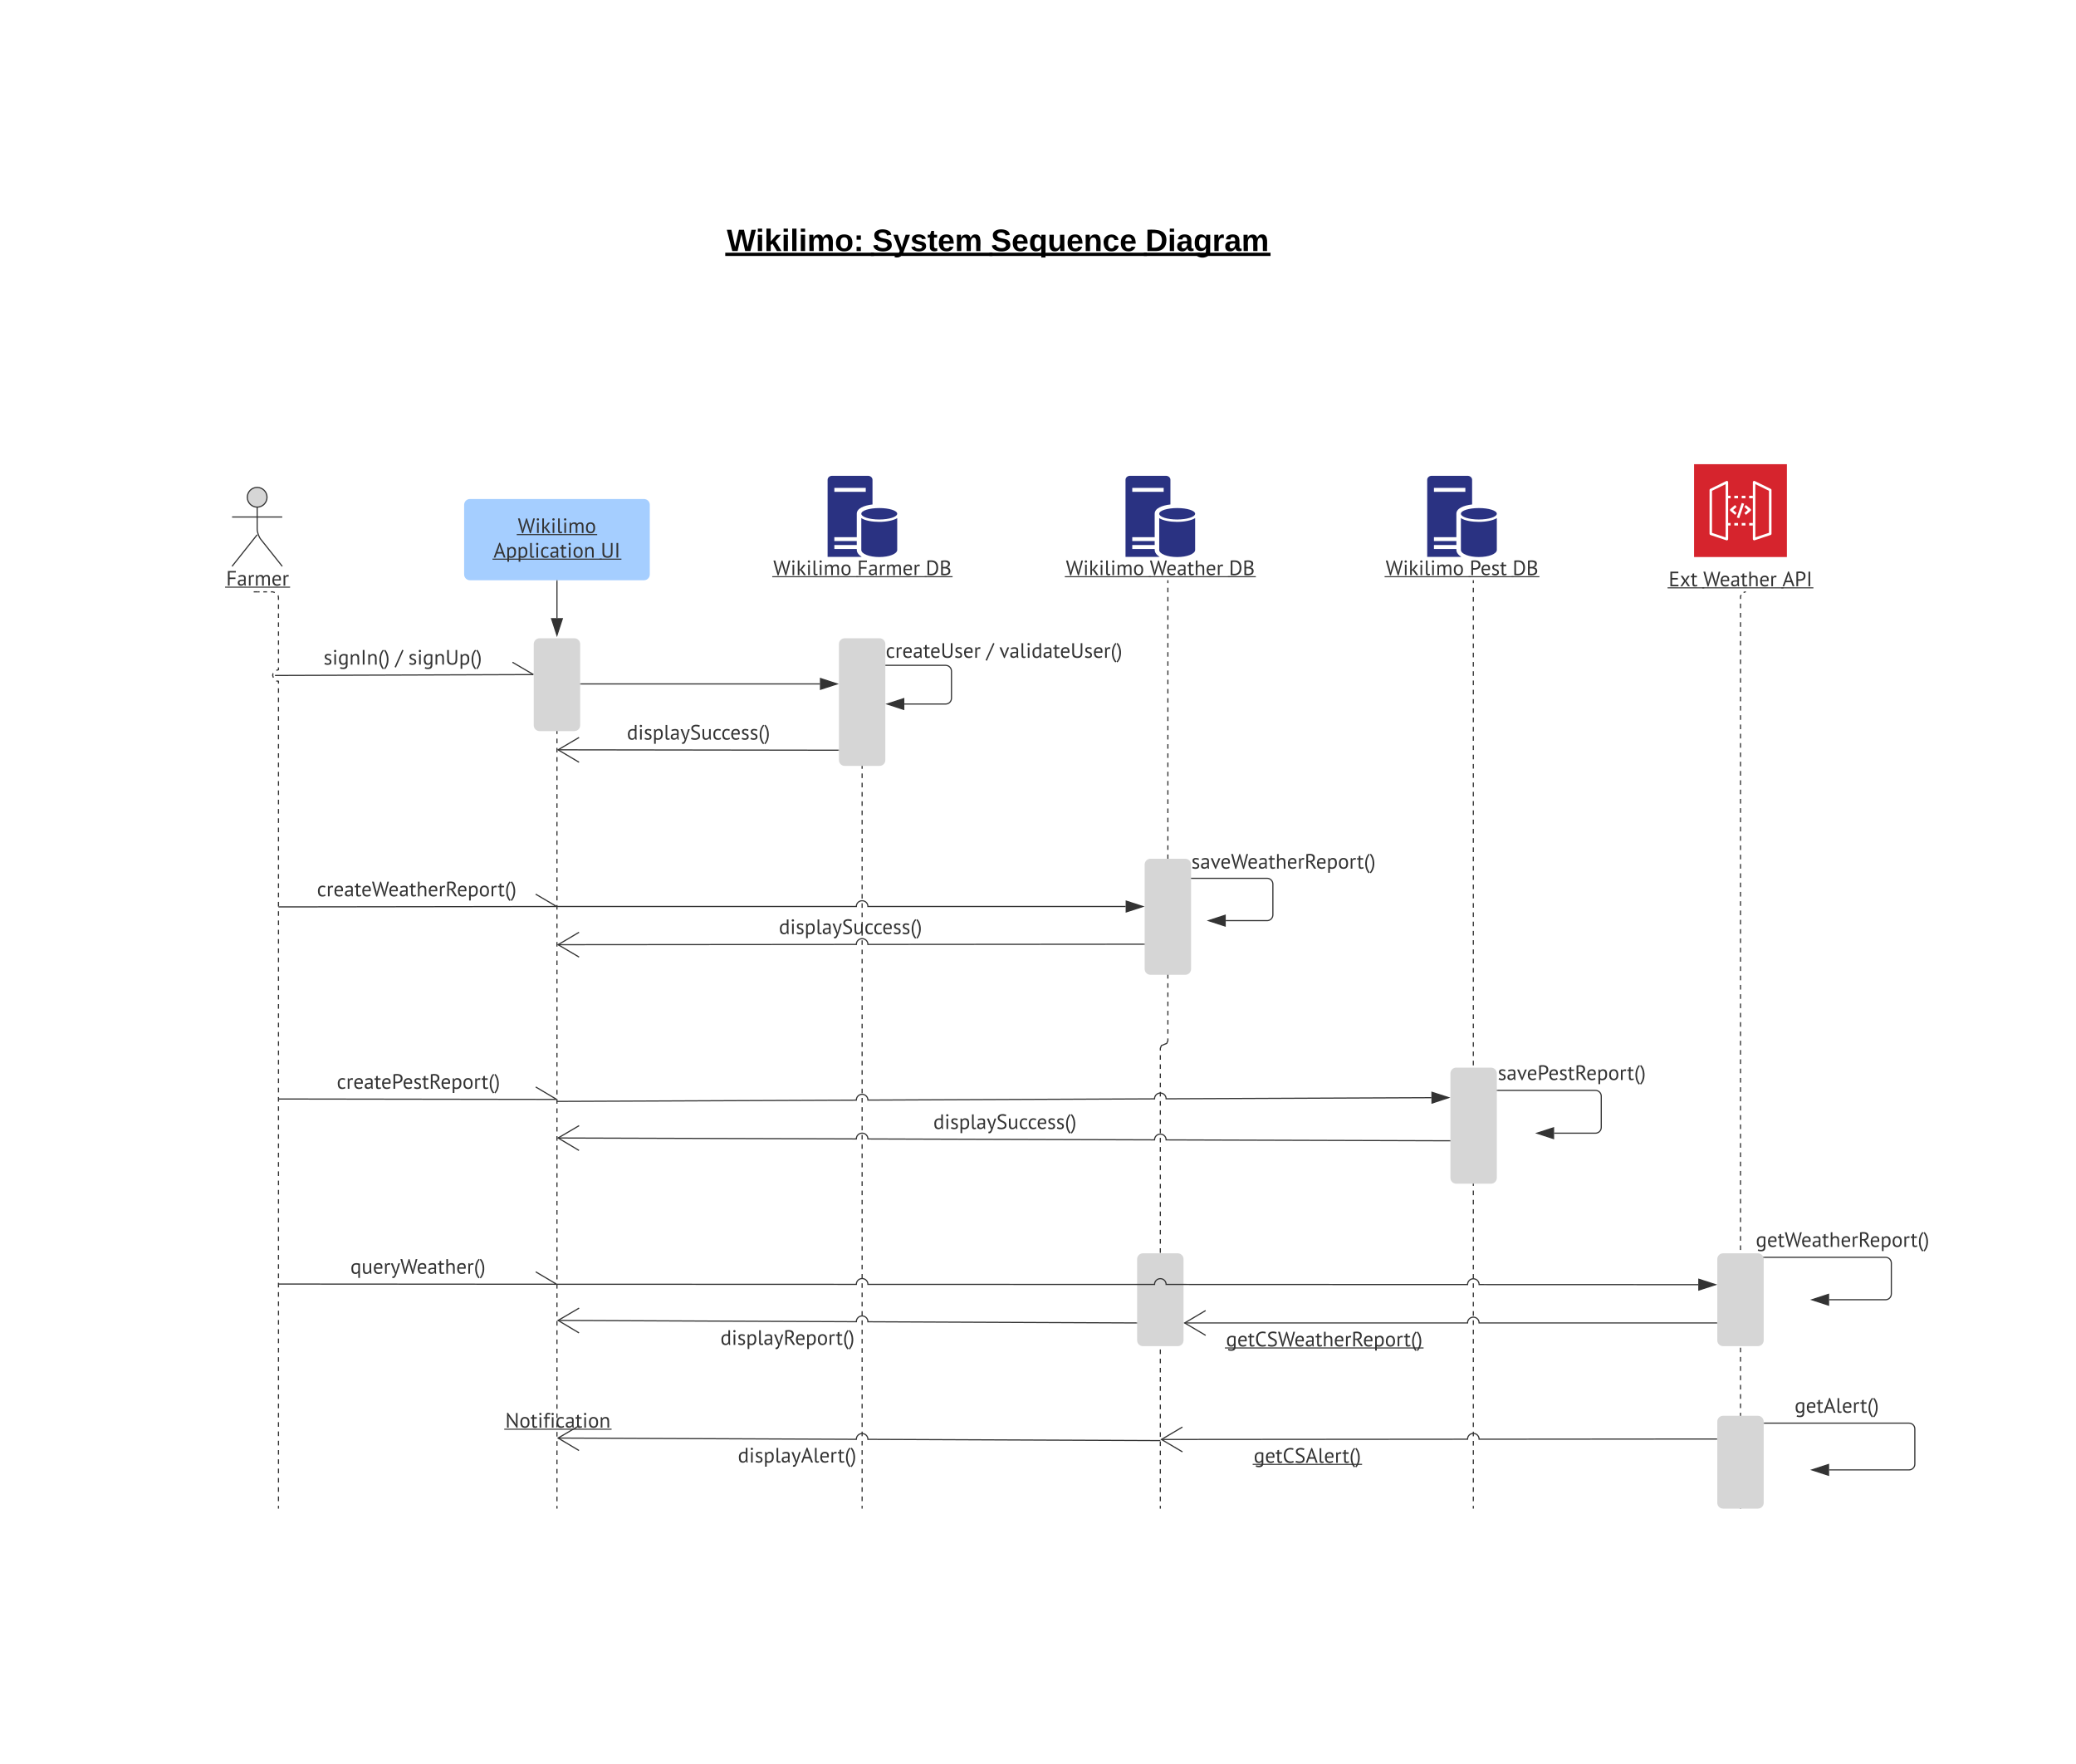 <svg xmlns="http://www.w3.org/2000/svg" xmlns:xlink="http://www.w3.org/1999/xlink" xmlns:lucid="lucid" width="1789.15" height="1519.93"><g transform="translate(0 0)" lucid:page-tab-id="0_0"><path d="M0 0h1789.15v1519.93H0z" fill="#fff"/><path d="M623.25 465c0-2.76 2.24-5 5-5h230c2.76 0 5 2.24 5 5v50c0 2.76-2.24 5-5 5h-230c-2.76 0-5-2.24-5-5z" fill="none"/><use xlink:href="#a" transform="matrix(1,0,0,1,623.25,460) translate(43.176 35.616)"/><use xlink:href="#b" transform="matrix(1,0,0,1,623.25,460) translate(115.5 35.616)"/><use xlink:href="#c" transform="matrix(1,0,0,1,623.25,460) translate(174.54 35.616)"/><path d="M400 435c0-2.76 2.24-5 5-5h150c2.76 0 5 2.24 5 5v60c0 2.76-2.24 5-5 5H405c-2.76 0-5-2.24-5-5z" stroke="#000" stroke-opacity="0" fill="#a5ceff"/><use xlink:href="#d" transform="matrix(1,0,0,1,400,430) translate(46.246 29.325)"/><use xlink:href="#e" transform="matrix(1,0,0,1,400,430) translate(25.339 50.493)"/><use xlink:href="#f" transform="matrix(1,0,0,1,400,430) translate(117.697 50.493)"/><path d="M460 555c0-2.76 2.24-5 5-5h30c2.76 0 5 2.24 5 5v70c0 2.76-2.24 5-5 5h-30c-2.76 0-5-2.24-5-5z" stroke="#000" stroke-opacity="0" fill="#d6d6d6"/><path d="M480 500.5v32.12" stroke="#333" fill="none"/><path d="M480.5 500.5h-1v-.5h1z" fill="#333"/><path d="M480 547.38l-4.64-14.26h9.28z" stroke="#333" fill="#333"/><path d="M723 555c0-2.76 2.24-5 5-5h30c2.76 0 5 2.24 5 5v100c0 2.76-2.24 5-5 5h-30c-2.76 0-5-2.24-5-5z" stroke="#000" stroke-opacity="0" fill="#d6d6d6"/><path d="M763.5 573.33H815c2.76 0 5 2.24 5 5v23.34c0 2.76-2.24 5-5 5h-35.62" stroke="#333" fill="none"/><path d="M763.5 573.83h-.5v-1h.5zM778.88 611.3l-14.26-4.63 14.26-4.64z" fill="#333"/><path d="M779.38 612L763 606.66l16.38-5.33zm-13.14-5.33l12.14 3.94v-7.88z" fill="#333"/><use xlink:href="#g" transform="matrix(1,0,0,1,763.317,550.653) translate(0 16.2)"/><use xlink:href="#h" transform="matrix(1,0,0,1,763.317,550.653) translate(86.742 16.2)"/><use xlink:href="#i" transform="matrix(1,0,0,1,763.317,550.653) translate(97.92 16.2)"/><path d="M480 630.5v669" fill="none"/><path d="M480 630.5v2m0 3.97v4m0 3.97v3.98m0 3.98v3.98m0 4v3.97m0 3.98v3.98m0 4v3.98m0 3.98v3.98m0 3.98v4m0 3.97v3.97m0 3.98v3.98m0 4v3.97m0 3.98v3.98m0 3.98v4m0 3.97v4m0 3.97v4m0 3.97v3.98m0 3.98v3.98m0 4v3.97m0 3.98v3.98m0 4v3.98m0 3.98v3.98m0 3.98v4m0 3.97v3.97m0 3.98v3.98m0 4v3.97m0 3.98v3.98m0 3.98v4m0 3.97v4m0 3.97v4m0 3.97v3.98m0 3.98v3.98m0 4v3.97m0 3.98v3.98m0 4v3.98m0 3.98v3.98m0 3.98v4m0 3.97v3.97m0 3.98v3.98m0 4v3.97m0 3.98v3.98m0 3.98v4m0 3.97v4m0 3.97v4m0 3.97v3.98m0 3.98v3.98m0 4v3.97m0 3.98v3.98m0 4v3.98m0 3.98v3.98m0 3.98v4m0 3.97v3.97m0 3.98v3.98m0 4v3.97m0 3.98v3.98m0 3.98v4m0 3.97v4m0 3.97v4m0 3.97v3.98m0 3.98v3.98m0 4v3.97m0 3.98v3.98m0 4v3.98m0 3.98v3.98m0 3.98v4m0 3.97v3.97m0 3.98v3.98m0 4v3.97m0 3.98v3.98m0 3.98v4m0 3.97v4m0 3.97v4m0 3.97v3.98m0 3.98v3.98m0 4v3.97m0 3.98v3.98m0 4v3.98m0 3.98v3.98m0 3.98v4m0 3.97v3.97m0 3.98v3.98m0 4v3.97m0 3.98v3.98m0 3.98v4m0 3.97v2" stroke="#333" fill="none"/><path d="M480.5 630.5h-1v-.5h1z" fill="#333"/><path d="M480 1299.5v.5" stroke="#333" fill="none"/><path d="M743 660.5v639" fill="none"/><path d="M743 660.5v2m0 4v3.98m0 4v4m0 4v3.98m0 4v4m0 3.98v4m0 4v3.98m0 4v4m0 3.98v4m0 4v3.98m0 4v4m0 4v3.98m0 4v4m0 3.98v4m0 4v3.98m0 4v4m0 3.98v4m0 4v3.98m0 4v4m0 4v3.98m0 4v4m0 3.98v4m0 4v3.98m0 4v4m0 3.98v4m0 4v3.98m0 4v4m0 4v3.98m0 4v4m0 3.98v4m0 4v3.98m0 4v4m0 3.98v4m0 4v3.98m0 4v4m0 4v3.98m0 4v4m0 3.98v4m0 4V966m0 4v4m0 3.98v4m0 4v3.98m0 4v4m0 4v3.98m0 4v4m0 3.98v4m0 4v3.98m0 4v4m0 3.98v4m0 4v3.98m0 4v4m0 4v3.98m0 4v4m0 3.98v4m0 4v3.98m0 4v4m0 3.98v4m0 4v3.98m0 4v4m0 4v3.98m0 4v4m0 3.98v4m0 4v3.98m0 4v4m0 3.98v4m0 4v3.98m0 4v4m0 4v3.98m0 4v4m0 3.98v4m0 4v3.98m0 4v4m0 3.98v4m0 4v3.98m0 4v4m0 4v3.98m0 4v4m0 3.98v4m0 4v3.98m0 4v4m0 3.98v2" stroke="#333" fill="none"/><path d="M743.5 660.5h-1v-.5h1z" fill="#333"/><path d="M743 1299.5v.5" stroke="#333" fill="none"/><path d="M1006.5 500.5v396.25c0 1.8-1.46 3.25-3.25 3.25-1.8 0-3.25 1.46-3.25 3.25v396.25" fill="none"/><path d="M1006.5 500.5v1.98m0 3.96v3.97m0 3.97v3.96m0 3.96v3.96m0 3.96v3.96m0 3.96v3.97m0 3.97v3.96m0 3.96v3.96m0 3.96v3.96m0 3.96v3.97m0 3.97v3.96m0 3.96v3.96m0 3.96v3.96m0 3.96v3.97m0 3.97v3.96m0 3.96v3.96m0 3.96v3.96m0 3.96v3.97m0 3.97v3.96m0 3.96v3.96m0 3.96v3.96m0 3.96v3.97m0 3.97v3.96m0 3.96v3.96m0 3.96v3.96m0 3.96v3.97m0 3.97v3.96m0 3.96v3.96m0 3.96v3.96m0 3.96v3.97m0 3.97v3.96m0 3.96v3.96m0 3.96v3.96m0 3.96V764m0 3.97v3.96m0 3.96v3.96m0 3.96v3.96m0 3.96v3.97m0 3.97v3.96m0 3.96v3.96m0 3.96v3.96m0 3.96v3.97m0 3.97v3.96m0 3.96v3.96m0 3.96v3.96m0 3.96v3.97m0 3.97v3.96m0 3.96v3.96m0 3.96v3.96m0 3.96v3.97m0 3.97v1.98l-.95 2.3-2.3.95-2.3.95-.95 2.3v1.98m0 3.96v3.96m0 3.96v3.96m0 3.96V929m0 3.97v3.96m0 3.96v3.96m0 3.96v3.96m0 3.96v3.97m0 3.97v3.96m0 3.96v3.96m0 3.96v3.96m0 3.96v3.97m0 3.97v3.96m0 3.96v3.96m0 3.96v3.96m0 3.96v3.97m0 3.97v3.96m0 3.96v3.96m0 3.96v3.96m0 3.96v3.97m0 3.97v3.96m0 3.96v3.96m0 3.96v3.96m0 3.96v3.97m0 3.97v3.96m0 3.96v3.96m0 3.96v3.96m0 3.96v3.97m0 3.97v3.96m0 3.96v3.96m0 3.96v3.96m0 3.96v3.97m0 3.97v3.96m0 3.96v3.96m0 3.96v3.96m0 3.96v3.97m0 3.97v3.96m0 3.96v3.96m0 3.96v3.96m0 3.96v3.97m0 3.97v3.96m0 3.96v3.96m0 3.96v3.96m0 3.96v3.97m0 3.97v3.96m0 3.96v3.96m0 3.96v3.96m0 3.96v3.97m0 3.97v3.96m0 3.96v3.96m0 3.96v1.98M1006.5 500.5v-.5M1000 1299.5v.5" stroke="#333" fill="none"/><path d="M986.5 745c0-2.76 2.24-5 5-5h30c2.76 0 5 2.24 5 5v90c0 2.76-2.24 5-5 5h-30c-2.76 0-5-2.24-5-5z" stroke="#000" stroke-opacity="0" fill="#d6d6d6"/><path d="M1269.75 500.5v799" fill="none"/><path d="M1269.75 500.5v2m0 4v4m0 3.98v4m0 4v4m0 3.98v4m0 4v4m0 3.98v4m0 4v4m0 3.98v4m0 4v4m0 3.98v4m0 4v4m0 3.98v4m0 4v4m0 3.98v4m0 4v4m0 3.98v4m0 4v4m0 3.98v4m0 4v4m0 3.98v4m0 4v4m0 3.98v4m0 4v4m0 3.98v4m0 4v4m0 3.98v4m0 4v4m0 3.98v4m0 4v4m0 3.98v4m0 4v4m0 3.98v4m0 4v4m0 3.98v4m0 4v4m0 3.98v4m0 4v4m0 3.98v4m0 4v4m0 3.98v4m0 4v4m0 3.98v4m0 4v4m0 3.98v4m0 4v4m0 3.98v4m0 4v4m0 3.98v4m0 4v4m0 3.98v4m0 4v4m0 3.98v4m0 4v4m0 3.98v4m0 4v4m0 3.98v4m0 4v4m0 3.98v4m0 4v4m0 3.98v4m0 4v4m0 3.98v4m0 4v4m0 3.98v4m0 4v4m0 3.98v4m0 4v4m0 3.98v4m0 4v4m0 3.98v4m0 4v4m0 3.98v4m0 4v4m0 3.98v4m0 4v4m0 3.98v4m0 4v4m0 3.98v4m0 4v4m0 3.98v4m0 4v4m0 3.98v4m0 4v4m0 3.98v4m0 4v4m0 3.98v4m0 4v4m0 3.98v4m0 4v4m0 3.98v4m0 4v4m0 3.98v4m0 4v4m0 3.98v4m0 4v4m0 3.98v4m0 4v4m0 3.98v4m0 4v4m0 3.98v2M1269.75 500.5v-.5M1269.75 1299.5v.5" stroke="#333" fill="none"/><path d="M1250 925c0-2.76 2.24-5 5-5h30c2.76 0 5 2.24 5 5v90c0 2.76-2.24 5-5 5h-30c-2.76 0-5-2.24-5-5z" stroke="#000" stroke-opacity="0" fill="#d6d6d6"/><path d="M230.13 428.5c0 4.7-3.8 8.5-8.5 8.5s-8.5-3.8-8.5-8.5 3.8-8.5 8.5-8.5 8.5 3.8 8.5 8.5z" stroke="#333" fill="#d6d6d6"/><path d="M200 425c0-2.76 2.24-5 5-5h33.25c2.76 0 5 2.24 5 5v58c0 2.76-2.24 5-5 5H205c-2.76 0-5-2.24-5-5z" fill="none"/><path d="M221.63 437v18.8c0 2.76 1.4 6.75 3.1 8.9l18.52 23.3m-21.63-27.2L200 488m0-42.5h43.25" stroke="#333" fill="none"/><use xlink:href="#j" transform="matrix(1,0,0,1,120,488) translate(74.883 16.616)"/><path d="M757.77 449.7c-6 0-12.18-1.06-15.48-3.23v27.44c0 3.37 6.95 6.1 15.47 6.1s15.48-2.73 15.48-6.1v-27.43c-3.3 2.03-9.48 3.22-15.48 3.22z" stroke="#000" stroke-opacity="0" fill="#2a3282"/><path d="M773.25 442.7c0-2.74-6.96-4.9-15.48-4.9s-15.48 2.16-15.48 4.9c0 2.72 6.95 4.96 15.47 4.96s15.48-2.24 15.48-4.97z" stroke="#000" stroke-opacity="0" fill="#2a3282"/><path d="M738.4 463v-20.32c0-4.6 6.17-7.13 13.55-7.97v-21.27c0-1.9-1.74-3.43-3.9-3.43H717.1c-2.1 0-3.85 1.54-3.85 3.43v66.43h29.4c-2.7-1.75-4.26-3.78-4.26-6.16v-.63h-19.33v-3.43h19.32v-3.43h-19.33v-3.35h19.32v.14zm-19.33-42.57h27.06v3.36h-27.06v-3.37z" stroke="#000" stroke-opacity="0" fill="#2a3282"/><path d="M880 465c0-2.76 2.24-5 5-5h230c2.76 0 5 2.24 5 5v50c0 2.76-2.24 5-5 5H885c-2.76 0-5-2.24-5-5z" fill="none"/><use xlink:href="#a" transform="matrix(1,0,0,1,880,460) translate(38.577 35.616)"/><use xlink:href="#k" transform="matrix(1,0,0,1,880,460) translate(110.901 35.616)"/><use xlink:href="#c" transform="matrix(1,0,0,1,880,460) translate(179.139 35.616)"/><path d="M1014.52 449.7c-6 0-12.18-1.06-15.48-3.23v27.44c0 3.37 6.96 6.1 15.48 6.1s15.48-2.73 15.48-6.1v-27.43c-3.3 2.03-9.48 3.22-15.48 3.22z" stroke="#000" stroke-opacity="0" fill="#2a3282"/><path d="M1030 442.7c0-2.74-6.96-4.9-15.48-4.9s-15.48 2.16-15.48 4.9c0 2.72 6.96 4.96 15.48 4.96s15.48-2.24 15.48-4.97z" stroke="#000" stroke-opacity="0" fill="#2a3282"/><path d="M995.14 463v-20.32c0-4.6 6.18-7.13 13.56-7.97v-21.27c0-1.9-1.74-3.43-3.9-3.43h-30.96c-2.1 0-3.84 1.54-3.84 3.43v66.43h29.4c-2.7-1.75-4.26-3.78-4.26-6.16v-.63h-19.32v-3.43h19.32v-3.43h-19.32v-3.35h19.32v.14zm-19.32-42.57h27.06v3.36h-27.06v-3.37z" stroke="#000" stroke-opacity="0" fill="#2a3282"/><path d="M1140 465c0-2.76 2.24-5 5-5h230c2.76 0 5 2.24 5 5v50c0 2.76-2.24 5-5 5h-230c-2.76 0-5-2.24-5-5z" fill="none"/><use xlink:href="#a" transform="matrix(1,0,0,1,1140,460) translate(54.174 35.616)"/><use xlink:href="#l" transform="matrix(1,0,0,1,1140,460) translate(126.498 35.616)"/><use xlink:href="#c" transform="matrix(1,0,0,1,1140,460) translate(163.542 35.616)"/><path d="M1274.52 449.7c-6 0-12.18-1.06-15.48-3.23v27.44c0 3.37 6.96 6.1 15.48 6.1s15.48-2.73 15.48-6.1v-27.43c-3.3 2.03-9.48 3.22-15.48 3.22z" stroke="#000" stroke-opacity="0" fill="#2a3282"/><path d="M1290 442.7c0-2.74-6.96-4.9-15.48-4.9s-15.48 2.16-15.48 4.9c0 2.72 6.96 4.96 15.48 4.96s15.48-2.24 15.48-4.97z" stroke="#000" stroke-opacity="0" fill="#2a3282"/><path d="M1255.14 463v-20.32c0-4.6 6.18-7.13 13.56-7.97v-21.27c0-1.9-1.74-3.43-3.9-3.43h-30.96c-2.1 0-3.84 1.54-3.84 3.43v66.43h29.4c-2.7-1.75-4.26-3.78-4.26-6.16v-.63h-19.32v-3.43h19.32v-3.43h-19.32v-3.35h19.32v.14zm-19.32-42.57h27.06v3.36h-27.06v-3.37z" stroke="#000" stroke-opacity="0" fill="#2a3282"/><path d="M1460 400h80v80h-80v-80z" stroke="#fff" stroke-opacity="0" fill="#d6242d"/><path d="M1511.74 465.6c-.24 0-.43-.1-.62-.2-.3-.2-.45-.5-.45-.86v-49.08c0-.36.2-.72.5-.92.33-.2.73-.2 1.07-.05l13.88 6.8c.37.15.6.5.6.92v37.7c0 .52-.28.93-.75 1.08l-13.86 4.6h-.36zm1.08-48.4v45.85l11.72-3.9V422.9zM1488.26 465.6h-.34l-13.87-4.6c-.45-.15-.73-.6-.72-1.07v-37.7c0-.42.23-.78.6-.93l13.86-6.8c.35-.17.73-.17 1.07.04.32.2.5.56.5.92v49.08c0 .35-.16.66-.45.87-.2.16-.4.2-.66.2zm-12.8-6.4l11.74 3.9v-45.9l-11.74 5.74z" stroke="#fff" stroke-opacity="0" fill="#fff"/><path d="M1510.67 429.33h-3.2v-2.13h3.2zm-6.4 0h-3.2v-2.13h3.2zm-6.4 0h-3.2v-2.13h3.2zm-6.4 0h-3.2v-2.13h3.2zM1510.67 452.8h-3.2v-2.13h3.2zm-6.4 0h-3.2v-2.13h3.2zm-6.4 0h-3.2v-2.13h3.2zm-6.4 0h-3.2v-2.13h3.2zM1495.32 443.67l-4-3.42c-.46-.38-.5-1.06-.13-1.5.03-.05.06-.1.1-.13l4-3.42 1.4 1.62-3.06 2.65 3.05 2.6zM1504.7 443.67l-1.4-1.62 3.05-2.58-3.05-2.6 1.38-1.67 4 3.4c.46.4.5 1.07.13 1.52-.03.04-.06.08-.1.1z" stroke="#fff" stroke-opacity="0" fill="#fff"/><path d="M1496.86 445.9l4.24-12.52 2.02.7-4.23 12.52-2.04-.7z" stroke="#fff" stroke-opacity="0" stroke-width=".32" fill="#fff"/><use xlink:href="#m" transform="matrix(1,0,0,1,1430,489) translate(8.053 16.2)"/><use xlink:href="#k" transform="matrix(1,0,0,1,1430,489) translate(37.879 16.2)"/><use xlink:href="#n" transform="matrix(1,0,0,1,1430,489) translate(106.117 16.2)"/><path d="M1504.13 510c-2.28 0-4.13 1.85-4.13 4.13v785.37" fill="none"/><path d="M1504.13 510l-1.47.6m-2.08 2.07l-.57 1.25v2.2m0 4.02v4m0 4v4.02m0 4v4m0 4.02v4m0 4v4.02m0 4v4m0 4.02v4m0 4v4.02m0 4v4m0 4.02v4m0 4.02v4m0 4v4.02m0 4v4m0 4.02v4m0 4v4.02m0 4v4m0 4.02v4m0 4v4.02m0 4v4.02m0 4v4m0 4.02v4m0 4v4.02m0 4v4m0 4.02v4m0 4v4.02m0 4v4m0 4.02v4m0 4v4.02m0 4v4.02m0 4v4m0 4.02v4m0 4v4.02m0 4v4m0 4.02v4m0 4v4.02m0 4v4m0 4.02v4m0 4v4.02m0 4v4.02m0 4v4m0 4.02v4m0 4v4.02m0 4v4m0 4.02v4m0 4v4.02m0 4v4m0 4.02v4m0 4v4.02m0 4v4.02m0 4v4m0 4.02v4m0 4v4.02m0 4v4m0 4.02v4m0 4v4.02m0 4v4m0 4.02v4m0 4.02v4m0 4v4.02m0 4v4m0 4.02v4m0 4v4.02m0 4v4m0 4.02v4m0 4v4.02m0 4v4m0 4.02v4m0 4.02v4m0 4v4.02m0 4v4m0 4.02v4m0 4v4.02m0 4v4m0 4.02v4m0 4v4.02m0 4v4m0 4.02v4m0 4.02v4m0 4v4.02m0 4v4m0 4.02v4m0 4v4.02m0 4v4m0 4.02v4m0 4v4.02m0 4v4.02m0 4v4m0 4.02v4m0 4v4.02m0 4v4m0 4.02v4m0 4v4.02m0 4v4m0 4.02v4m0 4v4.02m0 4v4.02m0 4v4m0 4.02v2M1504.1 510h.53M1500 1299.5v.5" stroke="#333" fill="none"/><path d="M1480 1085c0-2.76 2.24-5 5-5h30c2.76 0 5 2.24 5 5v70c0 2.76-2.24 5-5 5h-30c-2.76 0-5-2.24-5-5z" stroke="#000" stroke-opacity="0" fill="#d6d6d6"/><path d="M237.5 582.06l221.97-.76M237.5 582.06h-.5" stroke="#333" fill="none"/><path d="M460 580.87l-.5.86-18.12-10.63.5-.86z" fill="#333"/><use xlink:href="#o" transform="matrix(1,0,0,1,278.862,556.514) translate(0 16.2)"/><use xlink:href="#h" transform="matrix(1,0,0,1,278.862,556.514) translate(61.884 16.2)"/><use xlink:href="#p" transform="matrix(1,0,0,1,278.862,556.514) translate(73.062 16.2)"/><path d="M500.5 589.34h206.12" stroke="#333" fill="none"/><path d="M500.5 589.84h-.5v-1h.5zM721.38 589.34l-14.26 4.63v-9.27z" fill="#333"/><path d="M723 589.34l-16.38 5.32V584zm-15.38 3.94l12.14-3.94-12.14-3.95z" fill="#333"/><path d="M722.5 646.47l-241.52-.35" stroke="#333" fill="none"/><path d="M723 645.97v1h-.5v-1z" fill="#333"/><path d="M499.07 635.46l-18.1 10.66 18.07 10.72" stroke="#333" fill="none"/><use xlink:href="#q" transform="matrix(1,0,0,1,540.253,621.127) translate(0 16.2)"/><path d="M240.5 781.5l238.97-.34M240.5 781.5h-.5M461.65 770.5l18.1 10.66" stroke="#333" fill="none"/><use xlink:href="#r" transform="matrix(1,0,0,1,273.122,756.169) translate(0 16.2)"/><path d="M480.5 781.16H738c0-2.76 2.24-5 5-5s5 2.24 5 5h222.12M480.5 781.16h-.5" stroke="#333" fill="none"/><path d="M984.88 781.16l-14.26 4.64v-9.27z" fill="#333"/><path d="M986.5 781.16l-16.38 5.33v-10.66zm-15.38 3.95l12.14-3.94-12.14-3.94z" fill="#333"/><path d="M1027 756.85h65c2.76 0 5 2.24 5 5v26.48c0 2.76-2.24 5-5 5h-35.62" stroke="#333" fill="none"/><path d="M1027 757.35h-.5v-1h.5z" fill="#333"/><path d="M1041.62 793.33l14.26-4.63v9.27z" stroke="#333" fill="#333"/><use xlink:href="#s" transform="matrix(1,0,0,1,1026.754,732.315) translate(0 16.2)"/><path d="M986 813.63l-238 .2c0-2.76-2.24-5-5-5-2.77 0-5 2.25-5 5l-257.02.23" stroke="#333" fill="none"/><path d="M986.5 814.13h-.5v-1h.5z" fill="#333"/><path d="M499.05 803.35l-18.07 10.7 18.1 10.68" stroke="#333" fill="none"/><use xlink:href="#q" transform="matrix(1,0,0,1,671.245,788.676) translate(0 16.2)"/><path d="M240.5 947.02l238.97.35M240.5 947.02h-.5M461.7 936.65l18.05 10.72" stroke="#333" fill="none"/><use xlink:href="#t" transform="matrix(1,0,0,1,290.201,922.028) translate(0 16.2)"/><path d="M480.5 949.1L738 948c0-2.76 2.22-5 4.98-5.02 2.76 0 5 2.22 5.02 4.98l247-1.06c0-2.76 2.22-5 4.98-5.02 2.76 0 5 2.22 5.02 4.98l228.62-.97M480.5 949.1h-.5" stroke="#333" fill="none"/><path d="M1248.38 945.82l-14.24 4.7-.04-9.27z" fill="#333"/><path d="M1250 945.82l-16.36 5.4-.05-10.66zm-15.37 4l12.13-4-12.16-3.88z" fill="#333"/><path d="M1249.5 983.03l-244.5-.77c0-2.76-2.22-5-4.98-5-2.77-.02-5 2.2-5.02 4.97l-247-.78c0-2.76-2.22-5-4.98-5-2.77-.02-5 2.2-5.02 4.97l-257.02-.8" stroke="#333" fill="none"/><path d="M1250 982.53v1h-.5v-1z" fill="#333"/><path d="M499.1 969.98l-18.12 10.63 18.04 10.76" stroke="#333" fill="none"/><use xlink:href="#q" transform="matrix(1,0,0,1,804.327,956.655) translate(0 16.2)"/><path d="M1290.5 939.6h84.5c2.76 0 5 2.23 5 5v26.88c0 2.76-2.24 5-5 5h-35.62" stroke="#333" fill="none"/><path d="M1290.5 940.1h-.5v-1h.5z" fill="#333"/><path d="M1324.62 976.48l14.26-4.63v9.27z" stroke="#333" fill="#333"/><use xlink:href="#u" transform="matrix(1,0,0,1,1290.839,914.426) translate(0 16.2)"/><path d="M240.5 1106.48l238.97.17M240.5 1106.48h-.5M461.68 1095.95l18.07 10.7" stroke="#333" fill="none"/><use xlink:href="#v" transform="matrix(1,0,0,1,301.943,1081.397) translate(0 16.2)"/><path d="M222.13 510H235c2.76 0 5 2.24 5 5v62.05c-2.76 0-5 2.24-5 5s2.24 5 5 5v712.45" fill="none"/><path d="M222.13 510h1.6m3.22 0h3.22m3.22 0h1.6l1.84.6m2.7 2.55l.2.27.26 1.58v1.94m0 3.88v3.88m0 3.87v3.88m0 3.88v3.88m0 3.9v3.87m0 3.87v3.88m0 3.88v3.88m0 3.88v3.88m0 3.87v1.95l-1.84.6m-2.7 2.55l-.2.27-.26 1.58.6 1.84m2.55 2.7l.27.2 1.58.25v2m0 4v4m0 4v4m0 4.02v4m0 4v4m0 4v4m0 4v4m0 4.02v4m0 4v4m0 4v4m0 4v4m0 4v4m0 4v4m0 4.02v4m0 4v4m0 4v4m0 4v4m0 4.02v4m0 4v4m0 4v4m0 4v4.02m0 4v4m0 4v4m0 4v4m0 4v4.02m0 4v4m0 4v4m0 4v4m0 4v4.02m0 4v4m0 4v4m0 4v4m0 4v4.02m0 4v4m0 4v4m0 4v4m0 4v4.02m0 4v4m0 4v4m0 4v4m0 4v4.02m0 4v4m0 4v4m0 4v4m0 4v4.02m0 4v4m0 4v4m0 4v4m0 4v4.02m0 4v4m0 4v4m0 4v4m0 4v4.02m0 4v4m0 4v4m0 4v4m0 4v4.02m0 4v4m0 4v4m0 4v4m0 4v4.02m0 4v4m0 4v4m0 4v4m0 4v4.02m0 4v4m0 4v4m0 4v4m0 4v4.02m0 4v4m0 4v4m0 4v4m0 4v4.02m0 4v4m0 4v4m0 4v4m0 4v4.02m0 4v4m0 4v4m0 4v4m0 4v4.02m0 4v4m0 4v4m0 4v4m0 4v4.02m0 4v4m0 4v4m0 4v4m0 4v4.02m0 4v2" stroke="#333" fill="none"/><path d="M222.14 510.5h-3.5v-1h3.5z" fill="#333"/><path d="M240 1299.5v.5" stroke="#333" fill="none"/><path d="M980 1085c0-2.76 2.24-5 5-5h30c2.76 0 5 2.24 5 5v70c0 2.76-2.24 5-5 5h-30c-2.76 0-5-2.24-5-5z" stroke="#000" stroke-opacity="0" fill="#d6d6d6"/><path d="M480.5 1106.65l257.5.1c0-2.77 2.24-5 5-5s5 2.23 5 5l247 .08c0-2.76 2.24-5 5-5s5 2.25 5 5l259.75.1c0-2.76 2.24-5 5-5s5 2.24 5 5l188.87.07M480.5 1106.65h-.5" stroke="#333" fill="none"/><path d="M1478.38 1107l-14.27 4.64.02-9.27z" fill="#333"/><path d="M1480 1107l-16.4 5.33.02-10.65zm-15.4 3.95l12.16-3.94-12.14-3.94z" fill="#333"/><path d="M1520.25 1083.42H1625c2.76 0 5 2.24 5 5V1115c0 2.76-2.24 5-5 5h-48.62" stroke="#333" fill="none"/><path d="M1520.26 1083.92h-.43l-.08-.5-.37-.5h.88z" fill="#333"/><path d="M1561.62 1120l14.26-4.64v9.28z" stroke="#333" fill="#333"/><use xlink:href="#w" transform="matrix(1,0,0,1,1513.166,1058.252) translate(0 16.2)"/><path d="M1479.5 1140h-204.75c0-2.76-2.24-5-5-5s-5 2.24-5 5h-243.77" stroke="#333" fill="none"/><path d="M1480 1140.5h-.5v-1h.5zM1039.3 1129.74l-17.34 10.26 17.35 10.26-.5.86L1020 1140l18.8-11.12z" fill="#333"/><use xlink:href="#x" transform="matrix(1,0,0,1,1056.575,1144) translate(0.005 16.2)"/><path d="M979.5 1140l-231.5-1.02c0-2.76-2.22-5-4.98-5.02-2.76 0-5 2.22-5.02 4.98l-257.02-1.12" stroke="#333" fill="none"/><path d="M980 1139.5v1h-.52v-1z" fill="#333"/><path d="M499.1 1127.2l-18.12 10.62 18.03 10.76" stroke="#333" fill="none"/><use xlink:href="#y" transform="matrix(1,0,0,1,620.865,1142.684) translate(0 16.2)"/><path d="M500 180h720v60H500z" fill="none"/><use xlink:href="#z" transform="matrix(1,0,0,1,500,180) translate(126.375 36.333)"/><use xlink:href="#A" transform="matrix(1,0,0,1,500,180) translate(251.857 36.333)"/><use xlink:href="#B" transform="matrix(1,0,0,1,500,180) translate(354.005 36.333)"/><use xlink:href="#C" transform="matrix(1,0,0,1,500,180) translate(487.116 36.333)"/><path d="M1480 1225c0-2.76 2.24-5 5-5h30c2.76 0 5 2.24 5 5v70c0 2.76-2.24 5-5 5h-30c-2.76 0-5-2.24-5-5z" stroke="#000" stroke-opacity="0" fill="#d6d6d6"/><path d="M1520.5 1226.34h124.75c2.77 0 5 2.24 5 5v30.28c0 2.76-2.23 5-5 5h-68.87" stroke="#333" fill="none"/><path d="M1520.5 1226.84h-.5v-1h.5z" fill="#333"/><path d="M1561.62 1266.62l14.26-4.63v9.26z" stroke="#333" fill="#333"/><g><use xlink:href="#D" transform="matrix(1,0,0,1,1546.63,1201.174) translate(0 16.2)"/></g><path d="M1479.5 1240l-204.75.18c0-2.76-2.24-5-5-5-2.77 0-5 2.24-5 5l-263.77.23" stroke="#333" fill="none"/><path d="M1480 1240.5h-.5v-1h.5z" fill="#333"/><path d="M1019.05 1229.7l-18.07 10.7 18.1 10.7" stroke="#333" fill="none"/><g><use xlink:href="#E" transform="matrix(1,0,0,1,1080.462,1244.306) translate(0.005 16.2)"/></g><path d="M999.5 1241.37L748 1240.3c0-2.75-2.22-5-4.98-5-2.76-.02-5 2.2-5.02 4.97l-257.02-1.08M999.5 1241.37h.5" stroke="#333" fill="none"/><path d="M499.1 1228.57l-18.12 10.62 18.03 10.75" stroke="#333" fill="none"/><g><use xlink:href="#F" transform="matrix(1,0,0,1,635.879,1244.056) translate(0 16.2)"/></g><g><use xlink:href="#G" transform="matrix(1,0,0,1,435.462,1214.017) translate(0.005 16.2)"/></g><defs><path fill="#333" d="M222-231c6 38 10 79 17 116l17-118 144-467h40l145 469c6 38 10 79 18 116l18-118 118-467h81L625 11h-46L437-458l-18-106h-5l-18 107L254 11h-46L8-700h88" id="H"/><path fill="#333" d="M94-500h80V0H94v-500zm38-99c-31 0-55-23-55-53s24-56 55-56 58 26 58 56-28 53-58 53" id="I"/><path fill="#333" d="M203-225h-46V0H77v-700h80v426l41-14 155-212h93L293-299l-41 33 50 40L469 0h-99" id="J"/><path fill="#333" d="M189 12C123 10 86-25 86-100v-600h80v577c-10 72 59 74 108 54l9 63c-18 10-66 18-94 18" id="K"/><path fill="#333" d="M568-442c-74 2-103 45-118 108V0h-80v-283c0-87-6-159-94-159-65 0-104 47-119 98V0H77v-500h56l15 61h4c37-41 77-74 155-73 72 1 105 26 126 83 28-48 82-81 155-83 130-3 155 82 155 212V0h-80v-301c1-83-12-143-95-141" id="L"/><path fill="#333" d="M268 12C112 12 51-93 49-250c-1-158 69-262 219-262 156 0 217 105 219 262 1 158-69 262-219 262zm136-262c0-105-32-190-136-192-91-2-136 63-136 192 0 105 33 189 136 192 91 2 136-63 136-192" id="M"/><g id="a"><use transform="matrix(0.018,0,0,0.018,0,0)" xlink:href="#H"/><use transform="matrix(0.018,0,0,0.018,14.904,0)" xlink:href="#I"/><use transform="matrix(0.018,0,0,0.018,19.728,0)" xlink:href="#J"/><use transform="matrix(0.018,0,0,0.018,28.35,0)" xlink:href="#I"/><use transform="matrix(0.018,0,0,0.018,33.174,0)" xlink:href="#K"/><use transform="matrix(0.018,0,0,0.018,38.43,0)" xlink:href="#I"/><use transform="matrix(0.018,0,0,0.018,43.254,0)" xlink:href="#L"/><use transform="matrix(0.018,0,0,0.018,57.87,0)" xlink:href="#M"/><path fill="#333" d="M-.9.9h74.12v.9H-.9z"/></g><path fill="#333" d="M85-700h381v74H168v239h278v74H168V0H85v-700" id="N"/><path fill="#333" d="M422-354c0 120-19 253 8 356h-59l-21-70h-5C315-22 265 8 189 8 98 8 39-43 39-134c0-147 152-157 302-151 10-93 1-159-99-153-57 4-110 14-148 35l-25-60c48-30 118-45 194-45 108-1 159 51 159 154zM122-142c-2 47 40 81 89 80 67-1 109-32 130-79v-83c-95-3-214-10-219 82" id="O"/><path fill="#333" d="M152-439c26-60 97-88 178-61l-17 77c-74-29-156 5-156 73V0H77v-500h56l15 61h4" id="P"/><path fill="#333" d="M293-58c43 0 98-19 119-40l30 58C404-9 338 12 270 12 112 10 51-92 49-250c-1-159 70-258 220-262 155-4 211 110 184 270H132c0 116 45 184 161 184zm88-247c1-92-30-137-111-137-89 0-129 46-137 137h248" id="Q"/><g id="b"><use transform="matrix(0.018,0,0,0.018,0,0)" xlink:href="#N"/><use transform="matrix(0.018,0,0,0.018,9.306,0)" xlink:href="#O"/><use transform="matrix(0.018,0,0,0.018,18.234,0)" xlink:href="#P"/><use transform="matrix(0.018,0,0,0.018,24.354,0)" xlink:href="#L"/><use transform="matrix(0.018,0,0,0.018,38.97,0)" xlink:href="#Q"/><use transform="matrix(0.018,0,0,0.018,48.114,0)" xlink:href="#P"/><path fill="#333" d="M-.9.9h60.84v.9H-.9z"/></g><path fill="#333" d="M262 9C206 9 136 6 85 1v-701c55-8 125-8 187-8 221 0 326 133 326 353C598-133 489 9 262 9zm248-364c0-173-76-287-264-279-26 1-55 2-78 5v560c27 3 67 4 96 4 176 0 246-117 246-290" id="R"/><path fill="#333" d="M85-694c171-23 429-43 422 154-3 92-55 144-132 165v4c90 17 153 67 153 172C528-40 396 12 227 8 178 7 125 5 85-5v-689zm83 623c126 19 272 6 272-122 0-133-136-132-272-129v251zm251-452c4-121-140-121-251-107v238c64-1 139 3 178-24 36-24 71-50 73-107" id="S"/><g id="c"><use transform="matrix(0.018,0,0,0.018,0,0)" xlink:href="#R"/><use transform="matrix(0.018,0,0,0.018,11.772,0)" xlink:href="#S"/><path fill="#333" d="M-.9.9h24.08v.9H-.9z"/></g><g id="d"><use transform="matrix(0.018,0,0,0.018,0,0)" xlink:href="#H"/><use transform="matrix(0.018,0,0,0.018,14.904,0)" xlink:href="#I"/><use transform="matrix(0.018,0,0,0.018,19.728,0)" xlink:href="#J"/><use transform="matrix(0.018,0,0,0.018,28.35,0)" xlink:href="#I"/><use transform="matrix(0.018,0,0,0.018,33.174,0)" xlink:href="#K"/><use transform="matrix(0.018,0,0,0.018,38.43,0)" xlink:href="#I"/><use transform="matrix(0.018,0,0,0.018,43.254,0)" xlink:href="#L"/><use transform="matrix(0.018,0,0,0.018,57.87,0)" xlink:href="#M"/><path fill="#333" d="M-.9.9h69.32v.9H-.9z"/></g><path fill="#333" d="M418-194H160L90 0H8l265-711h38L577 0h-87zm-231-72h206c-37-104-80-202-104-319-21 119-66 215-102 319" id="T"/><path fill="#333" d="M262 12c-51 0-69-5-105-20v208H77v-700h55l15 60h4c28-43 75-72 143-72 149 0 198 89 198 252 0 161-73 272-230 272zm147-273c-1-103-28-181-130-181-75 0-107 41-122 107v248c27 20 53 30 102 29 104-2 152-86 150-203" id="U"/><path fill="#333" d="M281-58c46 1 86-17 111-36l26 61c-37 28-94 45-157 45C104 12 53-93 49-250c-5-188 108-294 299-254 22 5 42 12 60 21l-23 69c-29-16-66-28-111-28-95 0-142 64-142 192 0 110 39 189 149 192" id="V"/><path fill="#333" d="M200 12C109 10 89-39 89-138v-292H11v-70h78v-99l80-23v122h136v70H169v277c1 59 6 93 57 95 38 1 55-9 84-20l18 61c-35 17-77 30-128 29" id="W"/><path fill="#333" d="M313-512c130 0 165 79 165 210V0h-80v-285c-2-94-16-155-105-157-72-1-118 46-136 100V0H77v-500h56l15 61h4c32-42 86-73 161-73" id="X"/><g id="e"><use transform="matrix(0.018,0,0,0.018,0,0)" xlink:href="#T"/><use transform="matrix(0.018,0,0,0.018,10.53,0)" xlink:href="#U"/><use transform="matrix(0.018,0,0,0.018,20.268,0)" xlink:href="#U"/><use transform="matrix(0.018,0,0,0.018,30.006,0)" xlink:href="#K"/><use transform="matrix(0.018,0,0,0.018,35.262,0)" xlink:href="#I"/><use transform="matrix(0.018,0,0,0.018,40.086,0)" xlink:href="#V"/><use transform="matrix(0.018,0,0,0.018,48.204,0)" xlink:href="#O"/><use transform="matrix(0.018,0,0,0.018,57.132,0)" xlink:href="#W"/><use transform="matrix(0.018,0,0,0.018,63.234,0)" xlink:href="#I"/><use transform="matrix(0.018,0,0,0.018,68.058,0)" xlink:href="#M"/><use transform="matrix(0.018,0,0,0.018,77.706,0)" xlink:href="#X"/><path fill="#333" d="M-.9.9h94.16v.9H-.9z"/></g><path fill="#333" d="M336-65c119-3 151-64 151-191v-444h80v467C566-76 490 8 335 9 175 10 85-60 85-217v-483h83v444c-2 124 45 193 168 191" id="Y"/><path fill="#333" d="M104-700h83V0h-83v-700" id="Z"/><g id="f"><use transform="matrix(0.018,0,0,0.018,0,0)" xlink:href="#Y"/><use transform="matrix(0.018,0,0,0.018,11.736,0)" xlink:href="#Z"/><path fill="#333" d="M-.9.9h18.77v.9H-.9z"/></g><path fill="#333" d="M63-93c59 36 240 71 234-43-5-91-121-82-179-124-34-24-62-54-62-113 0-97 59-138 155-139 66-1 112 13 154 32l-19 66c-52-26-221-63-210 39 9 83 124 74 178 118 33 27 64 57 63 118-3 103-68 149-174 151C134 13 81-3 39-25" id="aa"/><g id="g"><use transform="matrix(0.018,0,0,0.018,0,0)" xlink:href="#V"/><use transform="matrix(0.018,0,0,0.018,8.118,0)" xlink:href="#P"/><use transform="matrix(0.018,0,0,0.018,14.238,0)" xlink:href="#Q"/><use transform="matrix(0.018,0,0,0.018,23.382,0)" xlink:href="#O"/><use transform="matrix(0.018,0,0,0.018,32.31,0)" xlink:href="#W"/><use transform="matrix(0.018,0,0,0.018,38.214,0)" xlink:href="#Q"/><use transform="matrix(0.018,0,0,0.018,47.358,0)" xlink:href="#Y"/><use transform="matrix(0.018,0,0,0.018,59.094,0)" xlink:href="#aa"/><use transform="matrix(0.018,0,0,0.018,66.672,0)" xlink:href="#Q"/><use transform="matrix(0.018,0,0,0.018,75.816,0)" xlink:href="#P"/></g><path fill="#333" d="M328-712l63 28L26 140l-63-28" id="ab"/><use transform="matrix(0.018,0,0,0.018,0,0)" xlink:href="#ab" id="h"/><path fill="#333" d="M101-500c50 129 110 248 149 388 32-143 91-259 137-388h86L260 11h-34L9-500h92" id="ac"/><path fill="#333" d="M276-509c50 0 69 4 105 17v-208h80v528c1 67-1 118 10 174h-54l-20-71h-4c-25 44-78 82-147 81C97 8 50-86 49-248c-1-159 77-260 227-261zM132-248c1 104 26 190 127 190 75 0 108-41 122-107v-248c-27-20-53-26-102-26-105 0-148 72-147 191" id="ad"/><path fill="#333" d="M140-243c0 179 54 323 138 426l-51 37C82 82 14-227 98-482c29-88 73-167 132-230l48 35c-85 108-138 247-138 434" id="ae"/><path fill="#333" d="M140-249c0-178-54-323-138-426l51-37C198-574 266-265 182-10c-29 88-73 167-132 230L2 185C87 77 140-63 140-249" id="af"/><g id="i"><use transform="matrix(0.018,0,0,0.018,0,0)" xlink:href="#ac"/><use transform="matrix(0.018,0,0,0.018,8.676,0)" xlink:href="#O"/><use transform="matrix(0.018,0,0,0.018,17.604,0)" xlink:href="#K"/><use transform="matrix(0.018,0,0,0.018,22.86,0)" xlink:href="#I"/><use transform="matrix(0.018,0,0,0.018,27.684,0)" xlink:href="#ad"/><use transform="matrix(0.018,0,0,0.018,37.368,0)" xlink:href="#O"/><use transform="matrix(0.018,0,0,0.018,46.296,0)" xlink:href="#W"/><use transform="matrix(0.018,0,0,0.018,52.2,0)" xlink:href="#Q"/><use transform="matrix(0.018,0,0,0.018,61.344,0)" xlink:href="#Y"/><use transform="matrix(0.018,0,0,0.018,73.08,0)" xlink:href="#aa"/><use transform="matrix(0.018,0,0,0.018,80.658,0)" xlink:href="#Q"/><use transform="matrix(0.018,0,0,0.018,89.802,0)" xlink:href="#P"/><use transform="matrix(0.018,0,0,0.018,95.922,0)" xlink:href="#ae"/><use transform="matrix(0.018,0,0,0.018,100.962,0)" xlink:href="#af"/></g><g id="j"><use transform="matrix(0.018,0,0,0.018,0,0)" xlink:href="#N"/><use transform="matrix(0.018,0,0,0.018,9.306,0)" xlink:href="#O"/><use transform="matrix(0.018,0,0,0.018,18.234,0)" xlink:href="#P"/><use transform="matrix(0.018,0,0,0.018,24.354,0)" xlink:href="#L"/><use transform="matrix(0.018,0,0,0.018,38.97,0)" xlink:href="#Q"/><use transform="matrix(0.018,0,0,0.018,48.114,0)" xlink:href="#P"/><path fill="#333" d="M-.9.9h56.03v.9H-.9z"/></g><path fill="#333" d="M314-512c131 0 164 78 164 210V0h-80v-285c1-91-15-157-107-157-66 0-134 50-134 109V0H77v-700h80v256h4c35-40 79-68 153-68" id="ag"/><g id="k"><use transform="matrix(0.018,0,0,0.018,0,0)" xlink:href="#H"/><use transform="matrix(0.018,0,0,0.018,14.148,0)" xlink:href="#Q"/><use transform="matrix(0.018,0,0,0.018,23.292,0)" xlink:href="#O"/><use transform="matrix(0.018,0,0,0.018,32.22,0)" xlink:href="#W"/><use transform="matrix(0.018,0,0,0.018,38.322,0)" xlink:href="#ag"/><use transform="matrix(0.018,0,0,0.018,48.168,0)" xlink:href="#Q"/><use transform="matrix(0.018,0,0,0.018,57.312,0)" xlink:href="#P"/><path fill="#333" d="M-.9.9h70.04v.9H-.9z"/></g><path fill="#333" d="M522-493c0 190-158 248-354 227V0H85v-693c48-12 110-15 169-15 155 0 268 57 268 215zm-88 0c0-134-136-157-266-137v290c139 17 266-9 266-153" id="ah"/><g id="l"><use transform="matrix(0.018,0,0,0.018,0,0)" xlink:href="#ah"/><use transform="matrix(0.018,0,0,0.018,9.414,0)" xlink:href="#Q"/><use transform="matrix(0.018,0,0,0.018,18.558,0)" xlink:href="#aa"/><use transform="matrix(0.018,0,0,0.018,26.136,0)" xlink:href="#W"/><path fill="#333" d="M-.9.9h38.84v.9H-.9z"/></g><path fill="#333" d="M85-700h381v74H168v229h273v74H168v249h303V0H85v-700" id="ai"/><path fill="#333" d="M208-256L40-500h98c42 64 91 121 123 195 33-74 83-131 126-195h90L308-260 487 0h-95c-46-70-100-132-136-212-37 80-92 142-139 212H28" id="aj"/><g id="m"><use transform="matrix(0.018,0,0,0.018,0,0)" xlink:href="#ai"/><use transform="matrix(0.018,0,0,0.018,9.648,0)" xlink:href="#aj"/><use transform="matrix(0.018,0,0,0.018,18.918,0)" xlink:href="#W"/><path fill="#333" d="M-.9.9h31.63v.9H-.9z"/></g><g id="n"><use transform="matrix(0.018,0,0,0.018,0,0)" xlink:href="#T"/><use transform="matrix(0.018,0,0,0.018,10.53,0)" xlink:href="#ah"/><use transform="matrix(0.018,0,0,0.018,20.592,0)" xlink:href="#Z"/><path fill="#333" d="M-.9.9h27.63v.9H-.9z"/></g><path fill="#333" d="M290-509c71-1 121 13 170 30V23c0 132-72 189-204 189-71 0-115-8-159-27l21-68c37 13 69 25 124 25 122 0 148-66 139-191h-4c-28 39-65 61-132 60C95 9 50-86 49-248c-1-166 78-261 241-261zM132-249c2 104 25 190 127 190 75 0 106-39 121-105v-256c-27-13-61-19-102-19-103 0-147 74-146 190" id="ak"/><g id="o"><use transform="matrix(0.018,0,0,0.018,0,0)" xlink:href="#aa"/><use transform="matrix(0.018,0,0,0.018,7.578,0)" xlink:href="#I"/><use transform="matrix(0.018,0,0,0.018,12.402,0)" xlink:href="#ak"/><use transform="matrix(0.018,0,0,0.018,22.068,0)" xlink:href="#X"/><use transform="matrix(0.018,0,0,0.018,31.914,0)" xlink:href="#Z"/><use transform="matrix(0.018,0,0,0.018,37.152,0)" xlink:href="#X"/><use transform="matrix(0.018,0,0,0.018,46.998,0)" xlink:href="#ae"/><use transform="matrix(0.018,0,0,0.018,52.038,0)" xlink:href="#af"/></g><g id="p"><use transform="matrix(0.018,0,0,0.018,0,0)" xlink:href="#aa"/><use transform="matrix(0.018,0,0,0.018,7.578,0)" xlink:href="#I"/><use transform="matrix(0.018,0,0,0.018,12.402,0)" xlink:href="#ak"/><use transform="matrix(0.018,0,0,0.018,22.068,0)" xlink:href="#X"/><use transform="matrix(0.018,0,0,0.018,31.914,0)" xlink:href="#Y"/><use transform="matrix(0.018,0,0,0.018,43.65,0)" xlink:href="#U"/><use transform="matrix(0.018,0,0,0.018,53.388,0)" xlink:href="#ae"/><use transform="matrix(0.018,0,0,0.018,58.428,0)" xlink:href="#af"/></g><path fill="#333" d="M104-500c49 140 107 271 148 420h5c31-148 79-280 119-420h81C396-319 339-134 276 44c-20 55-46 106-82 140-28 26-82 25-117 11l14-69c34 12 54 2 79-24 17-20 32-54 43-102L12-500h92" id="al"/><path fill="#333" d="M74-100c89 50 337 72 327-78-8-132-168-134-251-198-46-36-87-77-87-158 0-190 253-210 408-146l-25 73c-38-17-105-31-168-31-104 0-173 93-107 164 94 102 313 99 313 289C484-48 386 9 246 12 162 13 95-2 46-25" id="am"/><path fill="#333" d="M232 12C103 12 68-68 69-198v-302h80v285c0 87 12 158 98 157 78-1 111-51 135-108v-334h80c4 166-10 350 11 500h-55l-20-79h-5c-31 50-80 91-161 91" id="an"/><g id="q"><use transform="matrix(0.018,0,0,0.018,0,0)" xlink:href="#ad"/><use transform="matrix(0.018,0,0,0.018,9.684,0)" xlink:href="#I"/><use transform="matrix(0.018,0,0,0.018,14.508,0)" xlink:href="#aa"/><use transform="matrix(0.018,0,0,0.018,22.086,0)" xlink:href="#U"/><use transform="matrix(0.018,0,0,0.018,31.824,0)" xlink:href="#K"/><use transform="matrix(0.018,0,0,0.018,37.08,0)" xlink:href="#O"/><use transform="matrix(0.018,0,0,0.018,46.008,0)" xlink:href="#al"/><use transform="matrix(0.018,0,0,0.018,54.396,0)" xlink:href="#am"/><use transform="matrix(0.018,0,0,0.018,63.954,0)" xlink:href="#an"/><use transform="matrix(0.018,0,0,0.018,73.656,0)" xlink:href="#V"/><use transform="matrix(0.018,0,0,0.018,81.36,0)" xlink:href="#V"/><use transform="matrix(0.018,0,0,0.018,89.064,0)" xlink:href="#Q"/><use transform="matrix(0.018,0,0,0.018,98.208,0)" xlink:href="#aa"/><use transform="matrix(0.018,0,0,0.018,105.786,0)" xlink:href="#aa"/><use transform="matrix(0.018,0,0,0.018,113.364,0)" xlink:href="#ae"/><use transform="matrix(0.018,0,0,0.018,118.404,0)" xlink:href="#af"/></g><path fill="#333" d="M493-515c2 111-71 179-159 201l48 37L556 0h-97L266-302l-98-15V0H85v-693c47-9 123-15 178-15 137 2 227 56 230 193zm-88 3c-1-85-69-132-167-124-24 2-50 2-70 6v258c131 10 239-16 237-140" id="ao"/><g id="r"><use transform="matrix(0.018,0,0,0.018,0,0)" xlink:href="#V"/><use transform="matrix(0.018,0,0,0.018,8.118,0)" xlink:href="#P"/><use transform="matrix(0.018,0,0,0.018,14.238,0)" xlink:href="#Q"/><use transform="matrix(0.018,0,0,0.018,23.382,0)" xlink:href="#O"/><use transform="matrix(0.018,0,0,0.018,32.31,0)" xlink:href="#W"/><use transform="matrix(0.018,0,0,0.018,38.214,0)" xlink:href="#Q"/><use transform="matrix(0.018,0,0,0.018,47.358,0)" xlink:href="#H"/><use transform="matrix(0.018,0,0,0.018,61.506,0)" xlink:href="#Q"/><use transform="matrix(0.018,0,0,0.018,70.65,0)" xlink:href="#O"/><use transform="matrix(0.018,0,0,0.018,79.578,0)" xlink:href="#W"/><use transform="matrix(0.018,0,0,0.018,85.68,0)" xlink:href="#ag"/><use transform="matrix(0.018,0,0,0.018,95.526,0)" xlink:href="#Q"/><use transform="matrix(0.018,0,0,0.018,104.67,0)" xlink:href="#P"/><use transform="matrix(0.018,0,0,0.018,110.79,0)" xlink:href="#ao"/><use transform="matrix(0.018,0,0,0.018,120.636,0)" xlink:href="#Q"/><use transform="matrix(0.018,0,0,0.018,129.78,0)" xlink:href="#U"/><use transform="matrix(0.018,0,0,0.018,139.518,0)" xlink:href="#M"/><use transform="matrix(0.018,0,0,0.018,149.166,0)" xlink:href="#P"/><use transform="matrix(0.018,0,0,0.018,155.826,0)" xlink:href="#W"/><use transform="matrix(0.018,0,0,0.018,161.928,0)" xlink:href="#ae"/><use transform="matrix(0.018,0,0,0.018,166.968,0)" xlink:href="#af"/></g><g id="s"><use transform="matrix(0.018,0,0,0.018,0,0)" xlink:href="#aa"/><use transform="matrix(0.018,0,0,0.018,7.578,0)" xlink:href="#O"/><use transform="matrix(0.018,0,0,0.018,16.506,0)" xlink:href="#ac"/><use transform="matrix(0.018,0,0,0.018,24.984,0)" xlink:href="#Q"/><use transform="matrix(0.018,0,0,0.018,34.128,0)" xlink:href="#H"/><use transform="matrix(0.018,0,0,0.018,48.276,0)" xlink:href="#Q"/><use transform="matrix(0.018,0,0,0.018,57.42,0)" xlink:href="#O"/><use transform="matrix(0.018,0,0,0.018,66.348,0)" xlink:href="#W"/><use transform="matrix(0.018,0,0,0.018,72.45,0)" xlink:href="#ag"/><use transform="matrix(0.018,0,0,0.018,82.296,0)" xlink:href="#Q"/><use transform="matrix(0.018,0,0,0.018,91.44,0)" xlink:href="#P"/><use transform="matrix(0.018,0,0,0.018,97.56,0)" xlink:href="#ao"/><use transform="matrix(0.018,0,0,0.018,107.406,0)" xlink:href="#Q"/><use transform="matrix(0.018,0,0,0.018,116.55,0)" xlink:href="#U"/><use transform="matrix(0.018,0,0,0.018,126.288,0)" xlink:href="#M"/><use transform="matrix(0.018,0,0,0.018,135.936,0)" xlink:href="#P"/><use transform="matrix(0.018,0,0,0.018,142.596,0)" xlink:href="#W"/><use transform="matrix(0.018,0,0,0.018,148.698,0)" xlink:href="#ae"/><use transform="matrix(0.018,0,0,0.018,153.738,0)" xlink:href="#af"/></g><g id="t"><use transform="matrix(0.018,0,0,0.018,0,0)" xlink:href="#V"/><use transform="matrix(0.018,0,0,0.018,8.118,0)" xlink:href="#P"/><use transform="matrix(0.018,0,0,0.018,14.238,0)" xlink:href="#Q"/><use transform="matrix(0.018,0,0,0.018,23.382,0)" xlink:href="#O"/><use transform="matrix(0.018,0,0,0.018,32.31,0)" xlink:href="#W"/><use transform="matrix(0.018,0,0,0.018,38.214,0)" xlink:href="#Q"/><use transform="matrix(0.018,0,0,0.018,47.358,0)" xlink:href="#ah"/><use transform="matrix(0.018,0,0,0.018,56.772,0)" xlink:href="#Q"/><use transform="matrix(0.018,0,0,0.018,65.916,0)" xlink:href="#aa"/><use transform="matrix(0.018,0,0,0.018,73.494,0)" xlink:href="#W"/><use transform="matrix(0.018,0,0,0.018,79.596,0)" xlink:href="#ao"/><use transform="matrix(0.018,0,0,0.018,89.442,0)" xlink:href="#Q"/><use transform="matrix(0.018,0,0,0.018,98.586,0)" xlink:href="#U"/><use transform="matrix(0.018,0,0,0.018,108.324,0)" xlink:href="#M"/><use transform="matrix(0.018,0,0,0.018,117.972,0)" xlink:href="#P"/><use transform="matrix(0.018,0,0,0.018,124.632,0)" xlink:href="#W"/><use transform="matrix(0.018,0,0,0.018,130.734,0)" xlink:href="#ae"/><use transform="matrix(0.018,0,0,0.018,135.774,0)" xlink:href="#af"/></g><g id="u"><use transform="matrix(0.018,0,0,0.018,0,0)" xlink:href="#aa"/><use transform="matrix(0.018,0,0,0.018,7.578,0)" xlink:href="#O"/><use transform="matrix(0.018,0,0,0.018,16.506,0)" xlink:href="#ac"/><use transform="matrix(0.018,0,0,0.018,24.984,0)" xlink:href="#Q"/><use transform="matrix(0.018,0,0,0.018,34.128,0)" xlink:href="#ah"/><use transform="matrix(0.018,0,0,0.018,43.542,0)" xlink:href="#Q"/><use transform="matrix(0.018,0,0,0.018,52.686,0)" xlink:href="#aa"/><use transform="matrix(0.018,0,0,0.018,60.264,0)" xlink:href="#W"/><use transform="matrix(0.018,0,0,0.018,66.366,0)" xlink:href="#ao"/><use transform="matrix(0.018,0,0,0.018,76.212,0)" xlink:href="#Q"/><use transform="matrix(0.018,0,0,0.018,85.356,0)" xlink:href="#U"/><use transform="matrix(0.018,0,0,0.018,95.094,0)" xlink:href="#M"/><use transform="matrix(0.018,0,0,0.018,104.742,0)" xlink:href="#P"/><use transform="matrix(0.018,0,0,0.018,111.402,0)" xlink:href="#W"/><use transform="matrix(0.018,0,0,0.018,117.504,0)" xlink:href="#ae"/><use transform="matrix(0.018,0,0,0.018,122.544,0)" xlink:href="#af"/></g><path fill="#333" d="M292-509c59 0 132 14 168 31v678h-80V-50h-4c-28 40-63 63-131 62C97 10 50-87 49-248c-1-167 80-260 243-261zM132-249c2 104 25 191 127 191 75 0 106-40 121-106v-256c-25-13-59-19-102-19-104 0-147 74-146 190" id="ap"/><g id="v"><use transform="matrix(0.018,0,0,0.018,0,0)" xlink:href="#ap"/><use transform="matrix(0.018,0,0,0.018,9.666,0)" xlink:href="#an"/><use transform="matrix(0.018,0,0,0.018,19.368,0)" xlink:href="#Q"/><use transform="matrix(0.018,0,0,0.018,28.512,0)" xlink:href="#P"/><use transform="matrix(0.018,0,0,0.018,34.632,0)" xlink:href="#al"/><use transform="matrix(0.018,0,0,0.018,43.02,0)" xlink:href="#H"/><use transform="matrix(0.018,0,0,0.018,57.168,0)" xlink:href="#Q"/><use transform="matrix(0.018,0,0,0.018,66.312,0)" xlink:href="#O"/><use transform="matrix(0.018,0,0,0.018,75.24,0)" xlink:href="#W"/><use transform="matrix(0.018,0,0,0.018,81.342,0)" xlink:href="#ag"/><use transform="matrix(0.018,0,0,0.018,91.188,0)" xlink:href="#Q"/><use transform="matrix(0.018,0,0,0.018,100.332,0)" xlink:href="#P"/><use transform="matrix(0.018,0,0,0.018,106.452,0)" xlink:href="#ae"/><use transform="matrix(0.018,0,0,0.018,111.492,0)" xlink:href="#af"/></g><g id="w"><use transform="matrix(0.018,0,0,0.018,0,0)" xlink:href="#ak"/><use transform="matrix(0.018,0,0,0.018,9.666,0)" xlink:href="#Q"/><use transform="matrix(0.018,0,0,0.018,18.81,0)" xlink:href="#W"/><use transform="matrix(0.018,0,0,0.018,24.912,0)" xlink:href="#H"/><use transform="matrix(0.018,0,0,0.018,39.06,0)" xlink:href="#Q"/><use transform="matrix(0.018,0,0,0.018,48.204,0)" xlink:href="#O"/><use transform="matrix(0.018,0,0,0.018,57.132,0)" xlink:href="#W"/><use transform="matrix(0.018,0,0,0.018,63.234,0)" xlink:href="#ag"/><use transform="matrix(0.018,0,0,0.018,73.08,0)" xlink:href="#Q"/><use transform="matrix(0.018,0,0,0.018,82.224,0)" xlink:href="#P"/><use transform="matrix(0.018,0,0,0.018,88.344,0)" xlink:href="#ao"/><use transform="matrix(0.018,0,0,0.018,98.19,0)" xlink:href="#Q"/><use transform="matrix(0.018,0,0,0.018,107.334,0)" xlink:href="#U"/><use transform="matrix(0.018,0,0,0.018,117.072,0)" xlink:href="#M"/><use transform="matrix(0.018,0,0,0.018,126.72,0)" xlink:href="#P"/><use transform="matrix(0.018,0,0,0.018,133.38,0)" xlink:href="#W"/><use transform="matrix(0.018,0,0,0.018,139.482,0)" xlink:href="#ae"/><use transform="matrix(0.018,0,0,0.018,144.522,0)" xlink:href="#af"/></g><path fill="#333" d="M378-62c56 2 101-12 135-32l20 65C494 2 428 12 359 12 150 12 58-132 56-350c-2-250 141-394 402-356 25 4 47 11 65 18l-20 73c-32-15-78-23-137-23-158 0-222 119-222 288S215-68 378-62" id="aq"/><g id="x"><use transform="matrix(0.018,0,0,0.018,0,0)" xlink:href="#ak"/><use transform="matrix(0.018,0,0,0.018,9.666,0)" xlink:href="#Q"/><use transform="matrix(0.018,0,0,0.018,18.81,0)" xlink:href="#W"/><use transform="matrix(0.018,0,0,0.018,24.912,0)" xlink:href="#aq"/><use transform="matrix(0.018,0,0,0.018,35.19,0)" xlink:href="#am"/><use transform="matrix(0.018,0,0,0.018,44.748,0)" xlink:href="#H"/><use transform="matrix(0.018,0,0,0.018,58.896,0)" xlink:href="#Q"/><use transform="matrix(0.018,0,0,0.018,68.04,0)" xlink:href="#O"/><use transform="matrix(0.018,0,0,0.018,76.968,0)" xlink:href="#W"/><use transform="matrix(0.018,0,0,0.018,83.07,0)" xlink:href="#ag"/><use transform="matrix(0.018,0,0,0.018,92.916,0)" xlink:href="#Q"/><use transform="matrix(0.018,0,0,0.018,102.06,0)" xlink:href="#P"/><use transform="matrix(0.018,0,0,0.018,108.18,0)" xlink:href="#ao"/><use transform="matrix(0.018,0,0,0.018,118.026,0)" xlink:href="#Q"/><use transform="matrix(0.018,0,0,0.018,127.17,0)" xlink:href="#U"/><use transform="matrix(0.018,0,0,0.018,136.908,0)" xlink:href="#M"/><use transform="matrix(0.018,0,0,0.018,146.556,0)" xlink:href="#P"/><use transform="matrix(0.018,0,0,0.018,153.216,0)" xlink:href="#W"/><use transform="matrix(0.018,0,0,0.018,159.318,0)" xlink:href="#ae"/><use transform="matrix(0.018,0,0,0.018,164.358,0)" xlink:href="#af"/><path fill="#333" d="M-.9.9h171.2v.9H-.9z"/></g><g id="y"><use transform="matrix(0.018,0,0,0.018,0,0)" xlink:href="#ad"/><use transform="matrix(0.018,0,0,0.018,9.684,0)" xlink:href="#I"/><use transform="matrix(0.018,0,0,0.018,14.508,0)" xlink:href="#aa"/><use transform="matrix(0.018,0,0,0.018,22.086,0)" xlink:href="#U"/><use transform="matrix(0.018,0,0,0.018,31.824,0)" xlink:href="#K"/><use transform="matrix(0.018,0,0,0.018,37.08,0)" xlink:href="#O"/><use transform="matrix(0.018,0,0,0.018,46.008,0)" xlink:href="#al"/><use transform="matrix(0.018,0,0,0.018,54.396,0)" xlink:href="#ao"/><use transform="matrix(0.018,0,0,0.018,64.242,0)" xlink:href="#Q"/><use transform="matrix(0.018,0,0,0.018,73.386,0)" xlink:href="#U"/><use transform="matrix(0.018,0,0,0.018,83.124,0)" xlink:href="#M"/><use transform="matrix(0.018,0,0,0.018,92.772,0)" xlink:href="#P"/><use transform="matrix(0.018,0,0,0.018,99.432,0)" xlink:href="#W"/><use transform="matrix(0.018,0,0,0.018,105.534,0)" xlink:href="#ae"/><use transform="matrix(0.018,0,0,0.018,110.574,0)" xlink:href="#af"/></g><path d="M275 0h-61l-44-196L126 0H64L0-248h53L97-49l45-199h58l43 199 44-199h52" id="ar"/><path d="M25-224v-37h50v37H25zM25 0v-190h50V0H25" id="as"/><path d="M147 0L96-86 75-71V0H25v-261h50v150l67-79h53l-66 74L201 0h-54" id="at"/><path d="M25 0v-261h50V0H25" id="au"/><path d="M220-157c-53 9-28 100-34 157h-49v-107c1-27-5-49-29-50C55-147 81-57 75 0H25l-1-190h47c2 12-1 28 3 38 10-53 101-56 108 0 13-22 24-43 59-42 82 1 51 116 57 194h-49v-107c-1-25-5-48-29-50" id="av"/><path d="M110-194c64 0 96 36 96 99 0 64-35 99-97 99-61 0-95-36-95-99 0-62 34-99 96-99zm-1 164c35 0 45-28 45-65 0-40-10-65-43-65-34 0-45 26-45 65 0 36 10 65 43 65" id="aw"/><path d="M35-132v-50h50v50H35zM35 0v-49h50V0H35" id="ax"/><g id="z"><use transform="matrix(0.074,0,0,0.074,0,0)" xlink:href="#ar"/><use transform="matrix(0.074,0,0,0.074,24.889,0)" xlink:href="#as"/><use transform="matrix(0.074,0,0,0.074,32.296,0)" xlink:href="#at"/><use transform="matrix(0.074,0,0,0.074,47.111,0)" xlink:href="#as"/><use transform="matrix(0.074,0,0,0.074,54.519,0)" xlink:href="#au"/><use transform="matrix(0.074,0,0,0.074,61.926,0)" xlink:href="#as"/><use transform="matrix(0.074,0,0,0.074,69.333,0)" xlink:href="#av"/><use transform="matrix(0.074,0,0,0.074,93.037,0)" xlink:href="#aw"/><use transform="matrix(0.074,0,0,0.074,109.259,0)" xlink:href="#ax"/><path d="M-1.33 1.43h128.15v2.8H-1.33z"/></g><path d="M169-182c-1-43-94-46-97-3 18 66 151 10 154 114 3 95-165 93-204 36-6-8-10-19-12-30l50-8c3 46 112 56 116 5-17-69-150-10-154-114-4-87 153-88 188-35 5 8 8 18 10 28" id="ay"/><path d="M123 10C108 53 80 86 19 72V37c35 8 53-11 59-39L3-190h52l48 148c12-52 28-100 44-148h51" id="az"/><path d="M137-138c1-29-70-34-71-4 15 46 118 7 119 86 1 83-164 76-172 9l43-7c4 19 20 25 44 25 33 8 57-30 24-41C81-84 22-81 20-136c-2-80 154-74 161-7" id="aA"/><path d="M115-3C79 11 28 4 28-45v-112H4v-33h27l15-45h31v45h36v33H77v99c-1 23 16 31 38 25v30" id="aB"/><path d="M185-48c-13 30-37 53-82 52C43 2 14-33 14-96s30-98 90-98c62 0 83 45 84 108H66c0 31 8 55 39 56 18 0 30-7 34-22zm-45-69c5-46-57-63-70-21-2 6-4 13-4 21h74" id="aC"/><g id="A"><use transform="matrix(0.074,0,0,0.074,0,0)" xlink:href="#ay"/><use transform="matrix(0.074,0,0,0.074,17.778,0)" xlink:href="#az"/><use transform="matrix(0.074,0,0,0.074,32.593,0)" xlink:href="#aA"/><use transform="matrix(0.074,0,0,0.074,47.407,0)" xlink:href="#aB"/><use transform="matrix(0.074,0,0,0.074,56.222,0)" xlink:href="#aC"/><use transform="matrix(0.074,0,0,0.074,71.037,0)" xlink:href="#av"/><path d="M-1.33 1.43h104.8v2.8H-1.32z"/></g><path d="M84 4C32 4 15-41 15-95c0-55 18-99 73-99 29 0 47 12 58 34l2-30h48l-1 265h-49V-32C136-9 114 4 84 4zm21-34c32 0 41-29 41-66 0-36-9-64-40-64-33 0-39 30-40 65 0 43 13 65 39 65" id="aD"/><path d="M85 4C-2 5 27-109 22-190h50c7 57-23 150 33 157 60-5 35-97 40-157h50l1 190h-47c-2-12 1-28-3-38-12 25-28 42-61 42" id="aE"/><path d="M135-194c87-1 58 113 63 194h-50c-7-57 23-157-34-157-59 0-34 97-39 157H25l-1-190h47c2 12-1 28 3 38 12-26 28-41 61-42" id="aF"/><path d="M190-63c-7 42-38 67-86 67-59 0-84-38-90-98-12-110 154-137 174-36l-49 2c-2-19-15-32-35-32-30 0-35 28-38 64-6 74 65 87 74 30" id="aG"/><g id="B"><use transform="matrix(0.074,0,0,0.074,0,0)" xlink:href="#ay"/><use transform="matrix(0.074,0,0,0.074,17.778,0)" xlink:href="#aC"/><use transform="matrix(0.074,0,0,0.074,32.593,0)" xlink:href="#aD"/><use transform="matrix(0.074,0,0,0.074,48.815,0)" xlink:href="#aE"/><use transform="matrix(0.074,0,0,0.074,65.037,0)" xlink:href="#aC"/><use transform="matrix(0.074,0,0,0.074,79.852,0)" xlink:href="#aF"/><use transform="matrix(0.074,0,0,0.074,96.074,0)" xlink:href="#aG"/><use transform="matrix(0.074,0,0,0.074,110.889,0)" xlink:href="#aC"/><path d="M-1.33 1.43h135.78v2.8H-1.33z"/></g><path d="M24-248c120-7 223 5 221 122C244-46 201 0 124 0H24v-248zM76-40c74 7 117-18 117-86 0-67-45-88-117-82v168" id="aH"/><path d="M133-34C117-15 103 5 69 4 32 3 11-16 11-54c-1-60 55-63 116-61 1-26-3-47-28-47-18 1-26 9-28 27l-52-2c7-38 36-58 82-57s74 22 75 68l1 82c-1 14 12 18 25 15v27c-30 8-71 5-69-32zm-48 3c29 0 43-24 42-57-32 0-66-3-65 30 0 17 8 27 23 27" id="aI"/><path d="M195-6C206 82 75 100 31 46c-4-6-6-13-8-21l49-6c3 16 16 24 34 25 40 0 42-37 40-79-11 22-30 35-61 35-53 0-70-43-70-97 0-56 18-96 73-97 30 0 46 14 59 34l2-30h47zm-90-29c32 0 41-27 41-63 0-35-9-62-40-62-32 0-39 29-40 63 0 36 9 62 39 62" id="aJ"/><path d="M135-150c-39-12-60 13-60 57V0H25l-1-190h47c2 13-1 29 3 40 6-28 27-53 61-41v41" id="aK"/><g id="C"><use transform="matrix(0.074,0,0,0.074,0,0)" xlink:href="#aH"/><use transform="matrix(0.074,0,0,0.074,19.185,0)" xlink:href="#as"/><use transform="matrix(0.074,0,0,0.074,26.593,0)" xlink:href="#aI"/><use transform="matrix(0.074,0,0,0.074,41.407,0)" xlink:href="#aJ"/><use transform="matrix(0.074,0,0,0.074,57.63,0)" xlink:href="#aK"/><use transform="matrix(0.074,0,0,0.074,68,0)" xlink:href="#aI"/><use transform="matrix(0.074,0,0,0.074,82.815,0)" xlink:href="#av"/><path d="M-1.33 1.43h109.2v2.8H-1.34z"/></g><g id="D"><use transform="matrix(0.018,0,0,0.018,0,0)" xlink:href="#ak"/><use transform="matrix(0.018,0,0,0.018,9.666,0)" xlink:href="#Q"/><use transform="matrix(0.018,0,0,0.018,18.81,0)" xlink:href="#W"/><use transform="matrix(0.018,0,0,0.018,24.912,0)" xlink:href="#T"/><use transform="matrix(0.018,0,0,0.018,35.442,0)" xlink:href="#K"/><use transform="matrix(0.018,0,0,0.018,40.698,0)" xlink:href="#Q"/><use transform="matrix(0.018,0,0,0.018,49.842,0)" xlink:href="#P"/><use transform="matrix(0.018,0,0,0.018,56.502,0)" xlink:href="#W"/><use transform="matrix(0.018,0,0,0.018,62.604,0)" xlink:href="#ae"/><use transform="matrix(0.018,0,0,0.018,67.644,0)" xlink:href="#af"/></g><g id="E"><use transform="matrix(0.018,0,0,0.018,0,0)" xlink:href="#ak"/><use transform="matrix(0.018,0,0,0.018,9.666,0)" xlink:href="#Q"/><use transform="matrix(0.018,0,0,0.018,18.81,0)" xlink:href="#W"/><use transform="matrix(0.018,0,0,0.018,24.912,0)" xlink:href="#aq"/><use transform="matrix(0.018,0,0,0.018,35.19,0)" xlink:href="#am"/><use transform="matrix(0.018,0,0,0.018,44.748,0)" xlink:href="#T"/><use transform="matrix(0.018,0,0,0.018,55.278,0)" xlink:href="#K"/><use transform="matrix(0.018,0,0,0.018,60.534,0)" xlink:href="#Q"/><use transform="matrix(0.018,0,0,0.018,69.678,0)" xlink:href="#P"/><use transform="matrix(0.018,0,0,0.018,76.338,0)" xlink:href="#W"/><use transform="matrix(0.018,0,0,0.018,82.44,0)" xlink:href="#ae"/><use transform="matrix(0.018,0,0,0.018,87.48,0)" xlink:href="#af"/><path fill="#333" d="M-.9.9h94.32v.9H-.9z"/></g><g id="F"><use transform="matrix(0.018,0,0,0.018,0,0)" xlink:href="#ad"/><use transform="matrix(0.018,0,0,0.018,9.684,0)" xlink:href="#I"/><use transform="matrix(0.018,0,0,0.018,14.508,0)" xlink:href="#aa"/><use transform="matrix(0.018,0,0,0.018,22.086,0)" xlink:href="#U"/><use transform="matrix(0.018,0,0,0.018,31.824,0)" xlink:href="#K"/><use transform="matrix(0.018,0,0,0.018,37.08,0)" xlink:href="#O"/><use transform="matrix(0.018,0,0,0.018,46.008,0)" xlink:href="#al"/><use transform="matrix(0.018,0,0,0.018,54.396,0)" xlink:href="#T"/><use transform="matrix(0.018,0,0,0.018,64.926,0)" xlink:href="#K"/><use transform="matrix(0.018,0,0,0.018,70.182,0)" xlink:href="#Q"/><use transform="matrix(0.018,0,0,0.018,79.326,0)" xlink:href="#P"/><use transform="matrix(0.018,0,0,0.018,85.986,0)" xlink:href="#W"/><use transform="matrix(0.018,0,0,0.018,92.088,0)" xlink:href="#ae"/><use transform="matrix(0.018,0,0,0.018,97.128,0)" xlink:href="#af"/></g><path fill="#333" d="M211-458l-54-101h-4l10 101V0H85v-711h44l335 467 52 96h5l-11-96v-456h78V11h-44" id="aL"/><path fill="#333" d="M251-636c-75-3-71 63-71 136h133v70H180V0h-80v-430H22v-70h78c-5-124 22-209 143-206 47 1 73 5 108 19l-18 67c-26-12-50-15-82-16" id="aM"/><g id="G"><use transform="matrix(0.018,0,0,0.018,0,0)" xlink:href="#aL"/><use transform="matrix(0.018,0,0,0.018,12.114,0)" xlink:href="#M"/><use transform="matrix(0.018,0,0,0.018,21.762,0)" xlink:href="#W"/><use transform="matrix(0.018,0,0,0.018,27.864,0)" xlink:href="#I"/><use transform="matrix(0.018,0,0,0.018,32.688,0)" xlink:href="#aM"/><use transform="matrix(0.018,0,0,0.018,38.43,0)" xlink:href="#I"/><use transform="matrix(0.018,0,0,0.018,43.254,0)" xlink:href="#V"/><use transform="matrix(0.018,0,0,0.018,51.372,0)" xlink:href="#O"/><use transform="matrix(0.018,0,0,0.018,60.3,0)" xlink:href="#W"/><use transform="matrix(0.018,0,0,0.018,66.402,0)" xlink:href="#I"/><use transform="matrix(0.018,0,0,0.018,71.226,0)" xlink:href="#M"/><use transform="matrix(0.018,0,0,0.018,80.874,0)" xlink:href="#X"/><path fill="#333" d="M-.9.9h92.52v.9H-.9z"/></g></defs></g></svg>